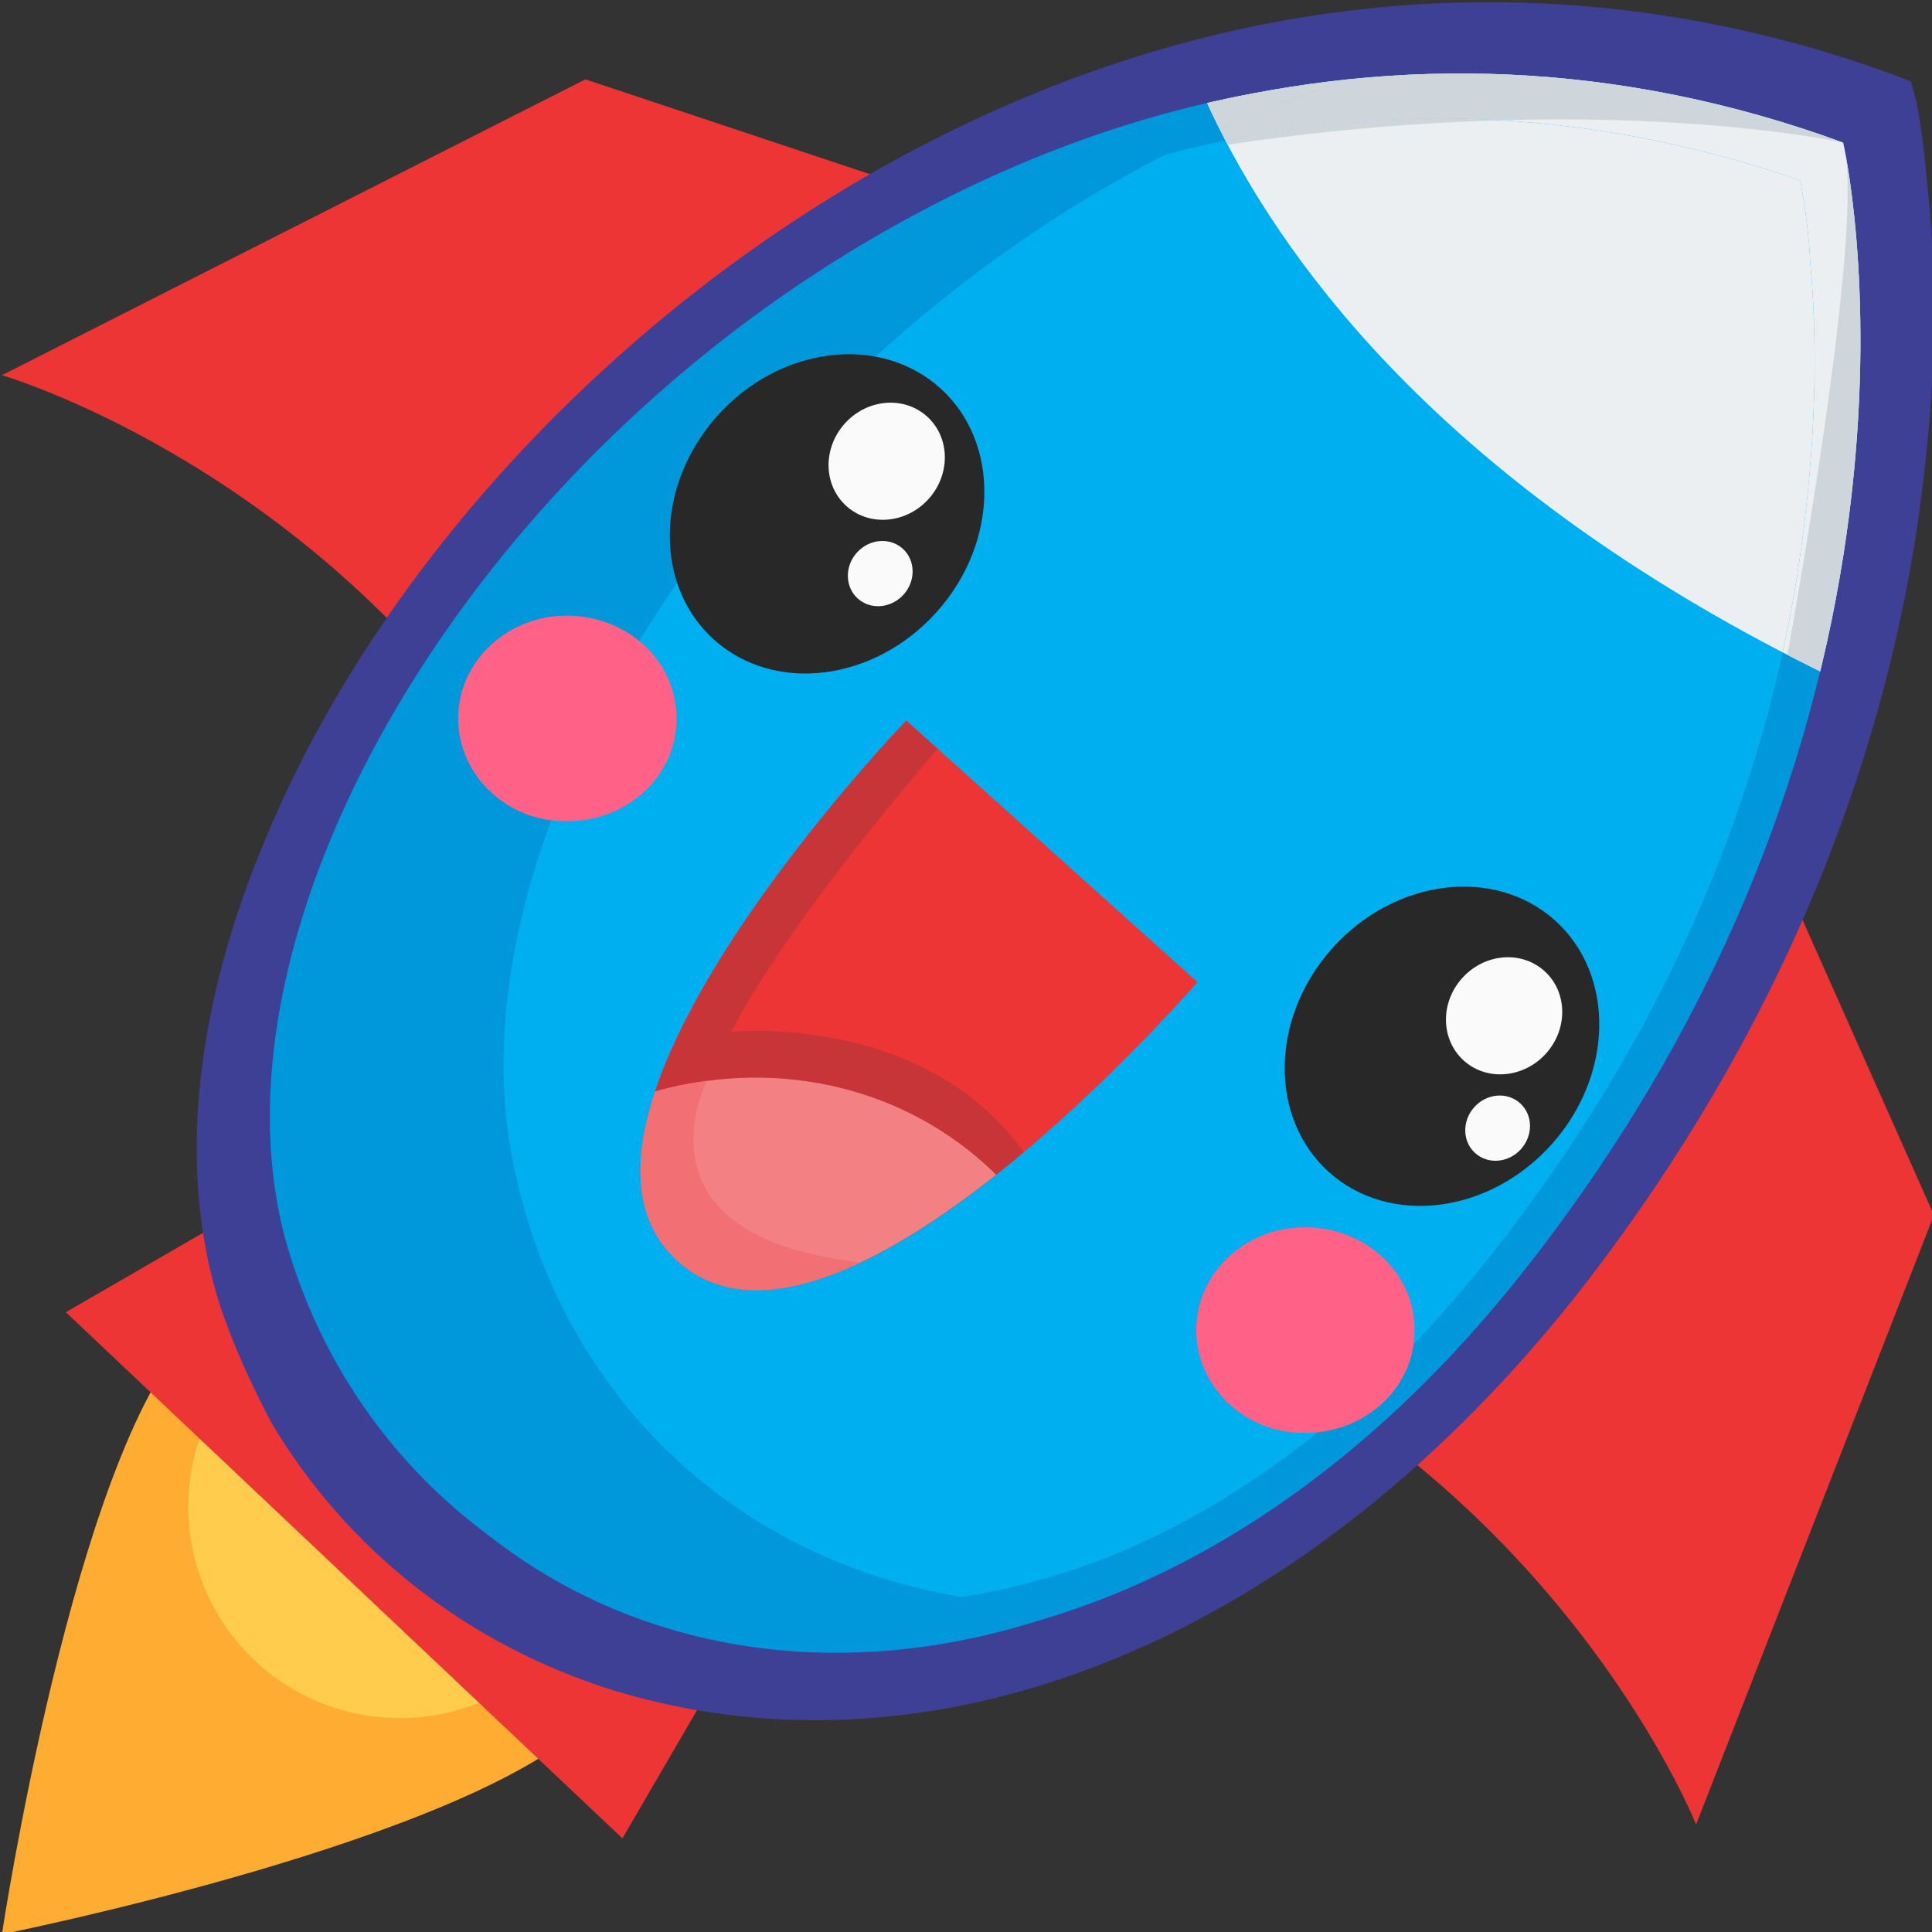 <?xml version="1.0" encoding="UTF-8" standalone="no"?><!DOCTYPE svg PUBLIC "-//W3C//DTD SVG 1.1//EN" "http://www.w3.org/Graphics/SVG/1.1/DTD/svg11.dtd"><svg width="100%" height="100%" viewBox="0 0 192 192" version="1.1" xmlns="http://www.w3.org/2000/svg" xmlns:xlink="http://www.w3.org/1999/xlink" xml:space="preserve" xmlns:serif="http://www.serif.com/" style="fill-rule:evenodd;clip-rule:evenodd;stroke-linejoin:round;stroke-miterlimit:2;"><rect x="0" y="0" width="192" height="192" fill="#333333" stroke="none"/><rect id="glimrocket" x="0.191" y="0.219" width="192" height="192" style="fill:none;"/><clipPath id="_clip1"><rect x="0.191" y="0.219" width="192" height="192"/></clipPath><g clip-path="url(#_clip1)"><g><path d="M90.879,18.786l-32.708,-10.9l-57.984,29.404c0,-0 28.702,8.286 49.092,36.919l41.6,-55.423Z" style="fill:#ed3536;"/><path d="M178.169,89.258l14.022,31.496l-23.636,60.564c-0,0 -11.034,-27.762 -41.51,-45.276l51.124,-46.784Z" style="fill:#ed3536;"/><g><path d="M0.191,192.219c0,-0 47.041,-9.377 58.652,-21.551c10.502,-11.009 10.089,-28.473 -0.921,-38.975c-11.009,-10.501 -28.474,-10.088 -38.975,0.921c-11.611,12.174 -18.756,59.605 -18.756,59.605Z" style="fill:#ffac33;"/><circle cx="39.731" cy="149.726" r="21.017" style="fill:#ffcc4d;"/></g><path d="M30.123,116.757l-23.579,13.651l55.312,52.287l14.063,-24.162l-45.796,-41.776Z" style="fill:#ed3536;"/><g><path d="M190.434,10.017c0.664,3.219 0.966,7.015 1.316,10.557c0.727,8.286 0.558,17.286 -0.522,26.398c-2.985,26.667 -13.711,55.315 -34.895,82.161c-12.631,15.821 -28.124,28.623 -45.733,35.793c-18.3,7.468 -35.431,7.375 -49.49,3.106c-14.764,-4.572 -26.689,-14.108 -34.118,-26.61c-1.965,-3.733 -3.773,-7.628 -5.156,-11.752c-4.226,-13.322 -2.559,-29.605 4.726,-46.72c11.302,-26.98 34.943,-52.035 62.413,-67.055c36.962,-20.233 72.176,-18.354 99.035,-8.526l1.896,0.725l0.528,1.923Z" style="fill:#3e4095;"/><path d="M183.173,14.175c-0,0 12.879,55.771 -31.946,112.392c-44.983,56.783 -108.241,42.594 -122.301,-1.496c-16.3,-50.416 64.408,-143.819 154.247,-110.896Z" style="fill:#0098da;"/><clipPath id="_clip2"><path d="M183.173,14.175c-0,0 12.879,55.771 -31.946,112.392c-44.983,56.783 -108.241,42.594 -122.301,-1.496c-16.3,-50.416 64.408,-143.819 154.247,-110.896Z"/></clipPath><g clip-path="url(#_clip2)"><path d="M114.832,-6.625c0,0 4.057,54.623 95.319,85.312l0.629,-89.253l-95.948,3.941Z" style="fill:#eceff1;"/><clipPath id="_clip3"><path d="M114.832,-6.625c0,0 4.057,54.623 95.319,85.312l0.629,-89.253l-95.948,3.941Z"/></clipPath><g clip-path="url(#_clip3)"><path d="M183.173,14.175c-0,0 -26.596,-5.928 -67.399,1.214c-40.803,7.141 4.23,-19.108 4.23,-19.108l68.437,-0.375l-5.268,18.269" style="fill:#cfd6db;"/><path d="M177.624,65.076c-0,-0 7.935,-42.975 5.549,-50.901l20.456,11.169l-6.188,53.343l-15.75,-2.343l-4.067,-11.268" style="fill:#cfd6db;"/></g></g><path d="M178.909,17.93c-24.086,-8.359 -55.488,-10.247 -88.317,7.598c-11.88,6.43 -23.062,15.223 -32.491,25.504c-8.957,9.797 -16.223,20.735 -20.855,31.846c-6.006,14.367 -7.461,28.175 -3.872,39.481c1.212,3.684 2.691,7.3 4.643,10.431c6.49,11.411 17.32,20.017 30.517,24.143c11.896,3.612 26.721,3.812 42.256,-2.465c14.467,-6.003 26.846,-16.434 37.179,-29.488c19.309,-24.309 28.865,-50.115 31.481,-74.145c0.984,-8.604 1.167,-17.002 0.454,-24.687c-0.117,-2.754 -0.501,-5.44 -0.995,-8.218Z" style="fill:#00afef;"/><clipPath id="_clip4"><path d="M178.909,17.93c-24.086,-8.359 -55.488,-10.247 -88.317,7.598c-11.88,6.43 -23.062,15.223 -32.491,25.504c-8.957,9.797 -16.223,20.735 -20.855,31.846c-6.006,14.367 -7.461,28.175 -3.872,39.481c1.212,3.684 2.691,7.3 4.643,10.431c6.49,11.411 17.32,20.017 30.517,24.143c11.896,3.612 26.721,3.812 42.256,-2.465c14.467,-6.003 26.846,-16.434 37.179,-29.488c19.309,-24.309 28.865,-50.115 31.481,-74.145c0.984,-8.604 1.167,-17.002 0.454,-24.687c-0.117,-2.754 -0.501,-5.44 -0.995,-8.218Z"/></clipPath><g clip-path="url(#_clip4)"><path d="M114.832,-6.625c0,0 4.057,54.623 95.319,85.312l0.629,-89.253l-95.948,3.941Z" style="fill:#eceff1;"/><clipPath id="_clip5"><path d="M114.832,-6.625c0,0 4.057,54.623 95.319,85.312l0.629,-89.253l-95.948,3.941Z"/></clipPath><g clip-path="url(#_clip5)"><path d="M183.173,14.175c-0,0 -26.596,-5.928 -67.399,1.214c-40.803,7.141 4.23,-19.108 4.23,-19.108l68.437,-0.375l-5.268,18.269" style="fill:#cfd6db;"/><path d="M177.624,65.076c-0,-0 7.935,-42.975 5.549,-50.901l20.456,11.169l-6.188,53.343l-15.75,-2.343l-4.067,-11.268" style="fill:#cfd6db;"/></g></g><path d="M107.432,159.496c-27.682,0.783 -50.709,-16.349 -56.36,-43.573c-7.881,-36.891 30.364,-91.195 82.42,-107.881c-62.738,5.905 -113.48,70.311 -104.552,112.292c7.308,34.293 41.603,53.239 78.327,39.316l0.165,-0.154Z" style="fill:#0098da;"/><clipPath id="_clip6"><path d="M107.432,159.496c-27.682,0.783 -50.709,-16.349 -56.36,-43.573c-7.881,-36.891 30.364,-91.195 82.42,-107.881c-62.738,5.905 -113.48,70.311 -104.552,112.292c7.308,34.293 41.603,53.239 78.327,39.316l0.165,-0.154Z"/></clipPath><g clip-path="url(#_clip6)"><path d="M114.832,-6.625c0,0 4.057,54.623 95.319,85.312l0.629,-89.253l-95.948,3.941Z" style="fill:#eceff1;"/><clipPath id="_clip7"><path d="M114.832,-6.625c0,0 4.057,54.623 95.319,85.312l0.629,-89.253l-95.948,3.941Z"/></clipPath><g clip-path="url(#_clip7)"><path d="M183.173,14.175c-0,0 -26.596,-5.928 -67.399,1.214c-40.803,7.141 4.23,-19.108 4.23,-19.108l68.437,-0.375l-5.268,18.269" style="fill:#cfd6db;"/></g></g></g><g><path d="M90.063,71.613l28.934,25.989c-0,0 -36.048,41.739 -51.621,27.75c-15.574,-13.988 22.687,-53.739 22.687,-53.739Z" style="fill:#ed3536;"/><clipPath id="_clip8"><path d="M90.063,71.613l28.934,25.989c-0,0 -36.048,41.739 -51.621,27.75c-15.574,-13.988 22.687,-53.739 22.687,-53.739Z"/></clipPath><g clip-path="url(#_clip8)"><path d="M95.703,71.526c-0,0 -16.25,18.046 -23.049,31.026c0,0 23.821,-2.579 32.295,17.707l-33.318,28.438c0,0 -38.511,-48.932 -37.039,-50.413c1.472,-1.481 51.517,-52.814 51.517,-52.814l9.594,26.056Z" style="fill:#c73538;"/><path d="M97.872,115.687c14.497,13.021 14.965,36.174 1.045,51.671c-13.92,15.497 -36.99,17.507 -51.487,4.486c-14.496,-13.021 -14.964,-36.174 -1.045,-51.671c13.92,-15.497 36.991,-17.508 51.487,-4.486Z" style="fill:#f38184;"/><clipPath id="_clip9"><path d="M97.872,115.687c14.497,13.021 14.965,36.174 1.045,51.671c-13.92,15.497 -36.99,17.507 -51.487,4.486c-14.496,-13.021 -14.964,-36.174 -1.045,-51.671c13.92,-15.497 36.991,-17.508 51.487,-4.486Z"/></clipPath><g clip-path="url(#_clip9)"><path d="M70.533,106.785c-0,0 -9.678,17.532 18.414,18.919l-10.928,17.532l-32.447,-23.794l8.868,-16.41l16.093,3.753Z" style="fill:#f27073;"/></g></g><path d="M93.424,38.564c6.003,5.392 5.843,15.372 -0.355,22.273c-6.199,6.901 -16.105,8.127 -22.107,2.735c-6.003,-5.392 -5.843,-15.372 0.355,-22.273c6.199,-6.901 16.105,-8.126 22.107,-2.735Z" style="fill:#282828;"/><clipPath id="_clip10"><path d="M93.424,38.564c6.003,5.392 5.843,15.372 -0.355,22.273c-6.199,6.901 -16.105,8.127 -22.107,2.735c-6.003,-5.392 -5.843,-15.372 0.355,-22.273c6.199,-6.901 16.105,-8.126 22.107,-2.735Z"/></clipPath><g clip-path="url(#_clip10)"><g><path d="M92.122,41.382c2.301,2.066 2.375,5.741 0.166,8.2c-2.209,2.459 -5.87,2.778 -8.171,0.712c-2.301,-2.066 -2.375,-5.741 -0.166,-8.2c2.209,-2.46 5.871,-2.779 8.171,-0.712Z" style="fill:#fafafa;"/><path d="M89.705,54.521c1.282,1.151 1.323,3.197 0.093,4.567c-1.231,1.37 -3.27,1.547 -4.551,0.397c-1.281,-1.151 -1.323,-3.198 -0.092,-4.567c1.23,-1.37 3.269,-1.548 4.55,-0.397Z" style="fill:#fafafa;"/></g></g><path d="M154.534,91.473c6.002,5.391 5.843,15.371 -0.356,22.272c-6.198,6.902 -16.104,8.127 -22.107,2.735c-6.002,-5.391 -5.843,-15.371 0.356,-22.272c6.199,-6.901 16.104,-8.127 22.107,-2.735Z" style="fill:#282828;"/><clipPath id="_clip11"><path d="M154.534,91.473c6.002,5.391 5.843,15.371 -0.356,22.272c-6.198,6.902 -16.104,8.127 -22.107,2.735c-6.002,-5.391 -5.843,-15.371 0.356,-22.272c6.199,-6.901 16.104,-8.127 22.107,-2.735Z"/></clipPath><g clip-path="url(#_clip11)"><g><path d="M153.478,96.493c2.3,2.066 2.375,5.741 0.166,8.2c-2.21,2.46 -5.871,2.779 -8.171,0.712c-2.301,-2.066 -2.375,-5.741 -0.166,-8.2c2.209,-2.459 5.87,-2.778 8.171,-0.712Z" style="fill:#fafafa;"/><path d="M151.061,109.632c1.281,1.151 1.323,3.197 0.092,4.567c-1.23,1.37 -3.269,1.548 -4.55,0.397c-1.282,-1.151 -1.323,-3.198 -0.093,-4.567c1.231,-1.37 3.27,-1.548 4.551,-0.397Z" style="fill:#fafafa;"/></g></g></g><path d="M67.224,71.51c-0.001,5.577 -4.851,10.15 -10.942,10.104c-5.948,0.058 -10.749,-4.629 -10.749,-10.206c-0.018,-5.701 4.956,-10.294 10.923,-10.228c5.968,0.065 10.873,4.609 10.768,10.33Z" style="fill:#ff6187;"/><path d="M140.572,132.295c-0.001,5.577 -4.851,10.15 -10.943,10.104c-5.948,0.059 -10.749,-4.629 -10.748,-10.206c-0.019,-5.701 4.955,-10.294 10.923,-10.228c5.968,0.065 10.873,4.609 10.768,10.33Z" style="fill:#ff6187;"/></g></g></svg>